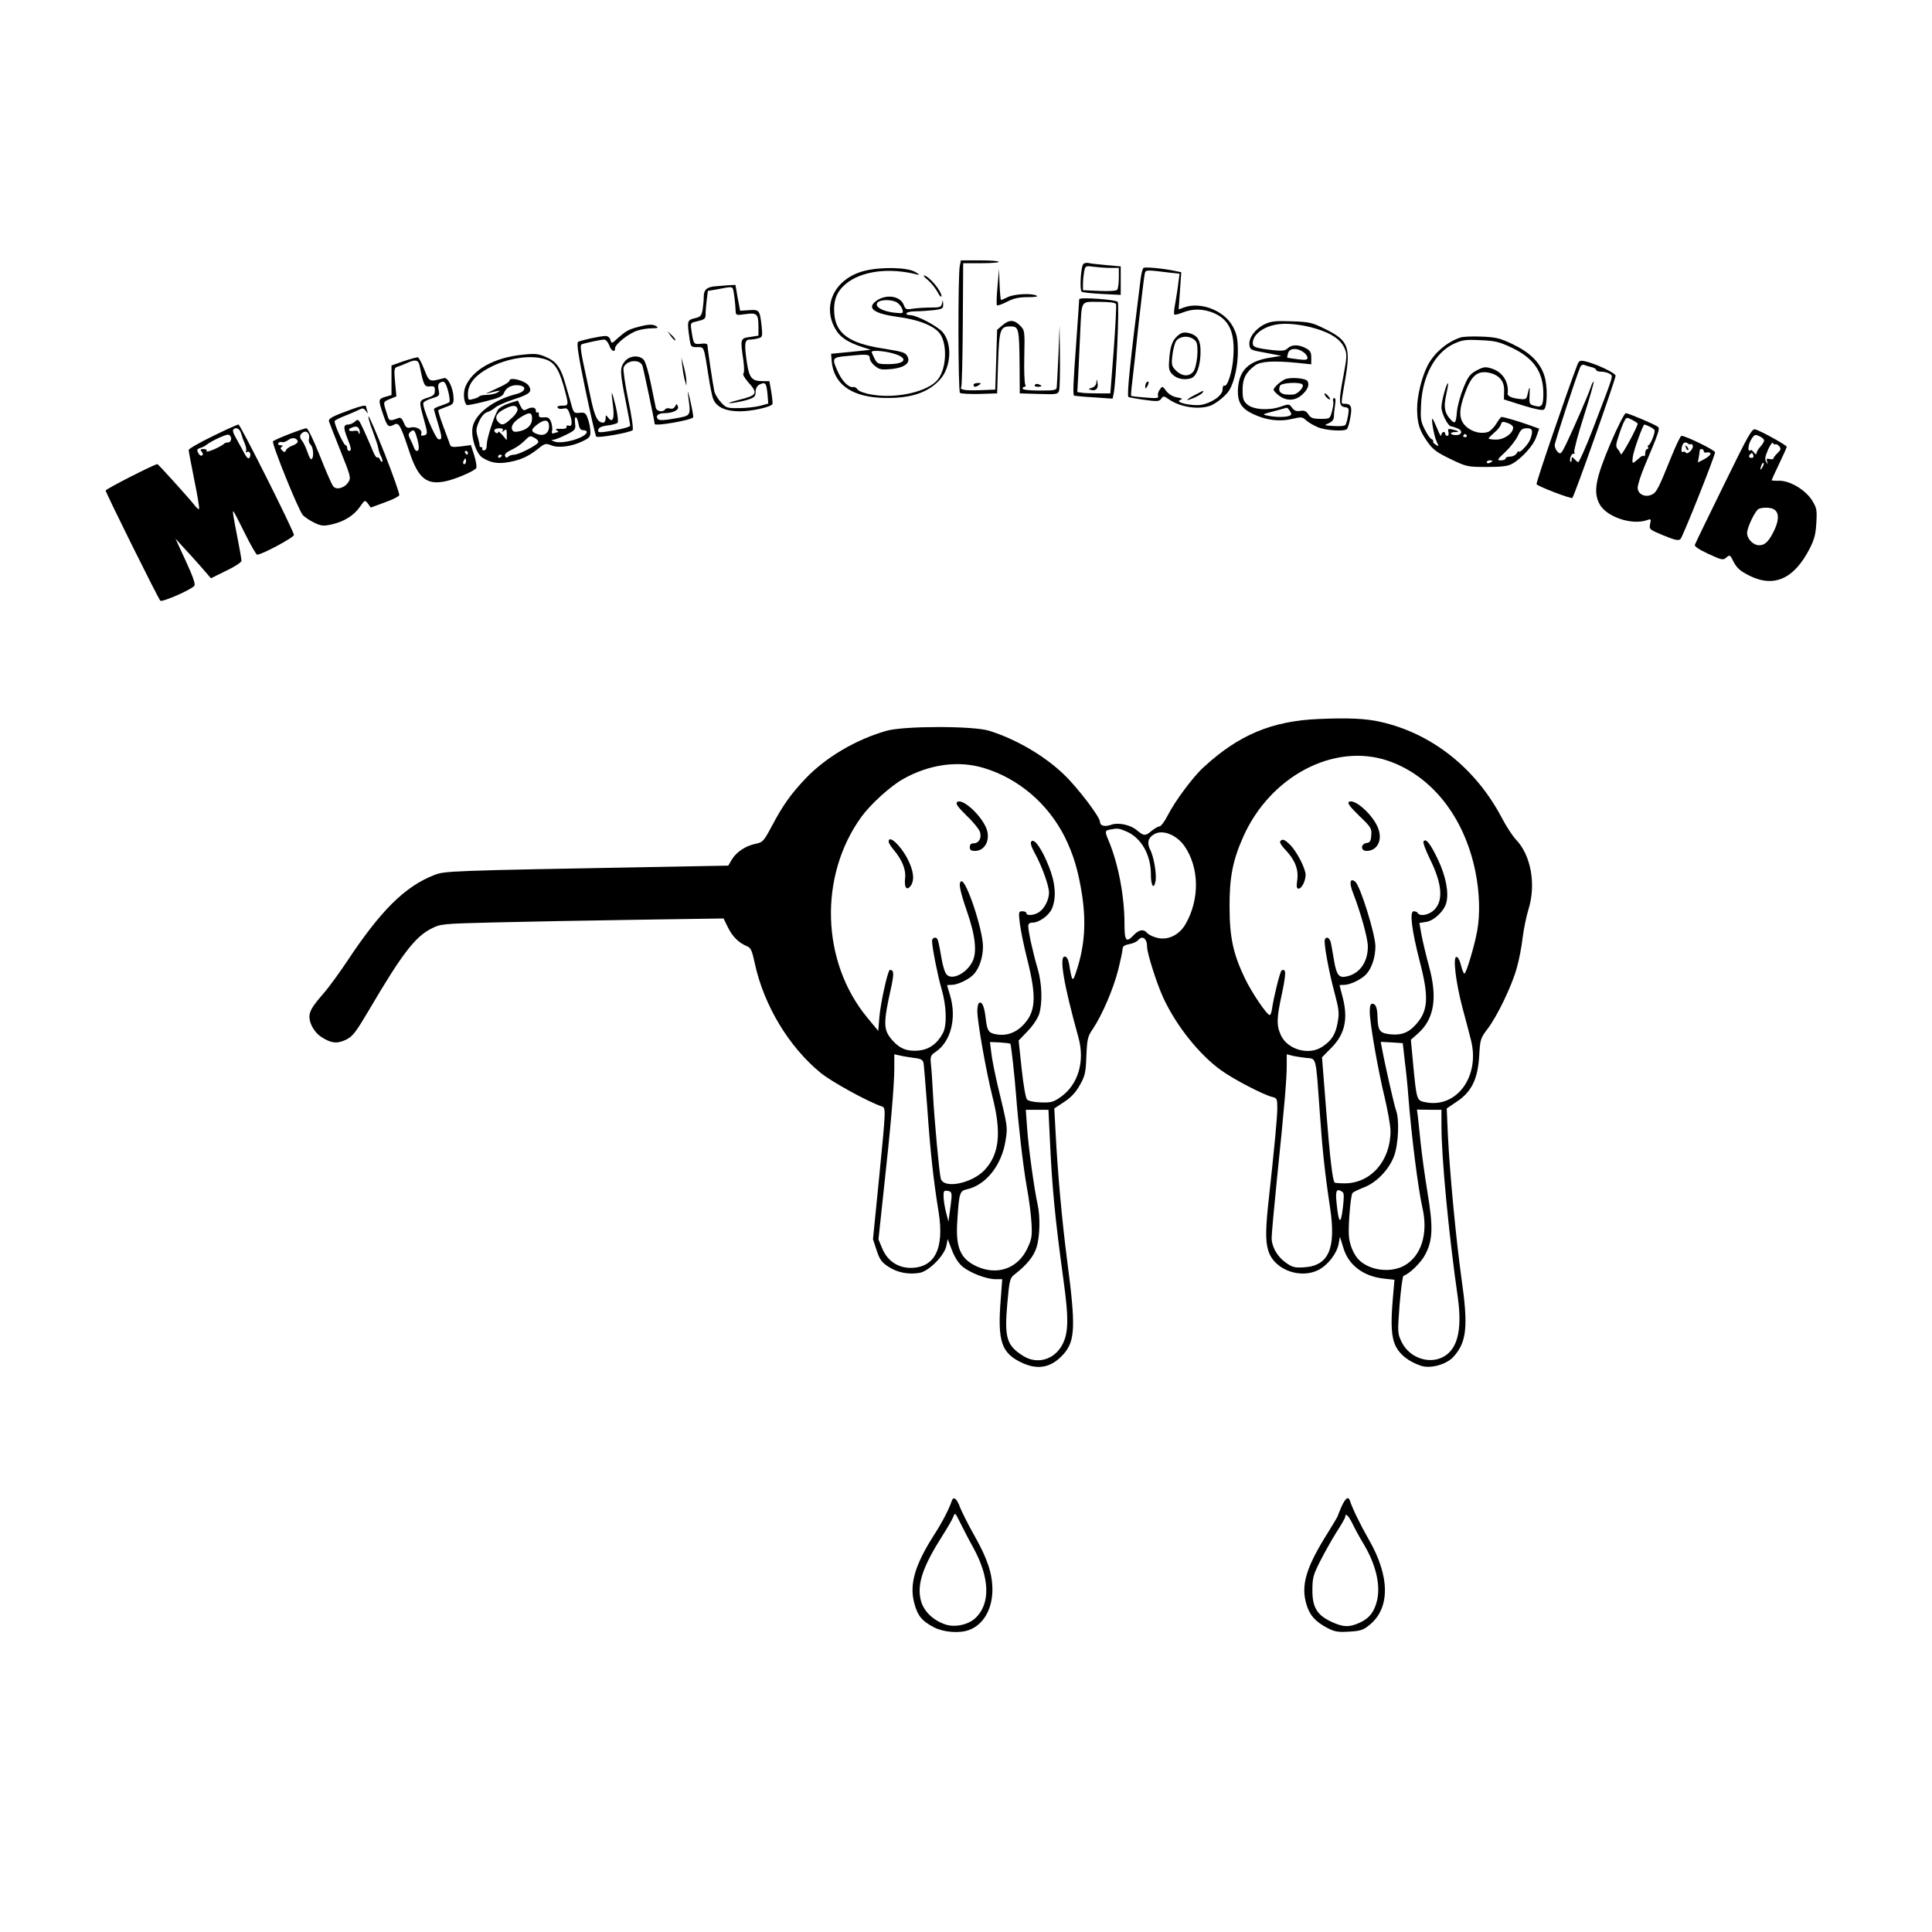 <?xml version="1.0" standalone="no"?>
<!DOCTYPE svg PUBLIC "-//W3C//DTD SVG 20010904//EN"
 "http://www.w3.org/TR/2001/REC-SVG-20010904/DTD/svg10.dtd">
<svg version="1.0" xmlns="http://www.w3.org/2000/svg"
 width="1024pt" height="1024pt" viewBox="0 0 1024 1024"
 preserveAspectRatio="xMidYMid meet">

<g transform="translate(0,1024) scale(0.1,-0.1)"
fill="#000000" stroke="none">
<path d="M5087 8830 c-10 -49 -9 -662 1 -672 5 -5 51 -7 103 -6 l94 3 5 161
c6 179 11 194 66 194 44 0 46 -10 48 -203 l1 -152 101 -3 c98 -3 102 -2 108
20 3 13 5 95 4 183 l-2 160 -6 -155 c-4 -85 -8 -163 -9 -172 -1 -16 -12 -18
-91 -18 -53 0 -90 4 -90 10 0 6 5 10 11 10 5 0 7 5 3 12 -4 7 -7 74 -5 150 3
135 2 138 -23 163 -31 31 -57 32 -93 1 l-28 -24 -5 -159 -5 -158 -79 -3 c-84
-3 -111 2 -101 18 3 5 7 155 8 332 l2 323 97 0 c53 0 94 3 91 8 -2 4 -48 7
-102 7 l-98 0 -6 -30z"/>
<path d="M5743 8842 c-14 -9 -22 -137 -10 -148 4 -4 52 -9 107 -12 l100 -5 0
76 0 75 -77 7 c-43 4 -85 8 -93 11 -8 2 -21 0 -27 -4z m143 -22 l44 0 0 -52
c0 -29 -4 -58 -8 -63 -4 -7 -41 -9 -94 -7 l-88 4 0 33 c0 18 3 47 6 65 7 32 8
32 52 26 25 -3 64 -6 88 -6z"/>
<path d="M6061 8820 c-5 -3 -11 -27 -15 -55 -57 -450 -74 -620 -65 -629 2 -2
39 -9 83 -15 70 -10 80 -9 91 6 11 15 14 15 41 -4 59 -41 158 -56 220 -33 33
13 85 56 101 84 27 48 45 133 44 210 -1 64 -6 87 -27 126 -46 85 -172 133
-260 100 l-27 -10 7 98 7 99 -38 8 c-65 13 -153 21 -162 15z m147 -26 l44 -5
-7 -52 c-3 -29 -11 -76 -16 -105 -6 -30 -8 -56 -5 -59 3 -3 23 2 46 11 53 21
108 20 163 -3 82 -35 113 -103 104 -231 -4 -77 -32 -164 -48 -154 -5 3 -9 -6
-9 -20 0 -32 -57 -72 -115 -82 -49 -7 -142 14 -110 26 16 6 13 8 -17 14 -23 4
-44 17 -57 34 -19 26 -20 27 -34 7 -8 -10 -12 -26 -9 -34 4 -12 -6 -13 -68 -8
-40 3 -74 7 -75 9 -1 2 1 35 6 73 5 39 20 178 34 310 15 132 29 250 32 262 5
24 2 24 141 7z"/>
<path d="M6238 8457 c-27 -25 -38 -61 -42 -139 -2 -34 2 -48 21 -65 23 -22 65
-29 98 -17 27 11 46 62 48 130 2 72 -15 99 -68 110 -24 4 -36 0 -57 -19z m100
-26 c18 -22 7 -139 -15 -163 -23 -26 -60 -22 -90 8 -23 23 -25 31 -19 80 3 30
12 63 18 74 21 33 80 34 106 1z"/>
<path d="M6077 8213 c-4 -3 -7 -13 -7 -22 1 -13 3 -13 11 2 11 19 8 33 -4 20z"/>
<path d="M6330 8145 c-25 -13 -41 -24 -37 -25 15 0 75 28 81 39 9 14 9 14 -44
-14z"/>
<path d="M4580 8804 c-153 -40 -223 -178 -155 -303 26 -48 66 -75 150 -102
l40 -13 -105 -11 -105 -10 3 -39 c10 -117 98 -185 254 -194 152 -8 253 22 320
96 61 67 66 196 12 254 -33 34 -137 88 -172 88 -13 0 -20 4 -17 10 3 6 25 10
48 10 23 0 66 3 95 6 48 6 52 9 51 33 -2 23 -2 24 -6 4 -4 -21 -10 -23 -61
-23 -31 0 -74 -3 -94 -6 -34 -6 -39 -4 -48 20 -19 50 -99 59 -150 18 -46 -37
-5 -65 121 -82 103 -14 177 -42 213 -79 48 -50 46 -190 -3 -252 -50 -64 -217
-103 -347 -81 -39 6 -71 18 -78 27 -6 9 -16 15 -21 14 -23 -7 -58 26 -81 74
-37 79 -35 83 44 90 109 11 122 10 122 -12 0 -11 12 -29 28 -41 23 -19 35 -21
87 -16 69 7 103 33 85 66 -12 23 -21 25 -137 44 -171 27 -242 78 -251 181 -6
71 12 118 58 158 83 71 233 91 385 51 11 -2 4 4 -15 15 -43 25 -185 27 -270 5z
m177 -169 c11 -8 23 -24 26 -36 6 -21 3 -21 -45 -16 -64 8 -104 32 -87 53 15
18 79 18 106 -1z m-32 -266 c92 -23 82 -59 -17 -59 -54 0 -59 2 -73 30 -8 16
-15 31 -15 35 0 9 59 6 105 -6z"/>
<path d="M5287 8722 c-5 -52 -6 -96 -3 -100 3 -3 27 5 54 19 35 18 63 24 109
24 41 0 57 3 47 8 -25 14 -121 9 -153 -8 -17 -8 -32 -15 -35 -15 -3 0 -6 37
-8 83 l-3 82 -8 -93z"/>
<path d="M4920 8754 c17 -15 39 -43 50 -63 10 -20 19 -29 20 -20 0 27 -68 108
-93 109 -5 0 5 -12 23 -26z"/>
<path d="M3785 8722 c-41 -5 -55 -19 -55 -56 0 -17 -3 -48 -6 -68 -6 -32 -11
-38 -43 -45 -39 -10 -40 -13 -26 -110 6 -41 8 -43 40 -43 38 0 35 8 60 -151 8
-53 19 -109 25 -123 16 -43 65 -66 141 -66 62 0 163 22 173 38 2 4 -1 33 -6
65 l-10 57 -37 0 c-54 0 -69 16 -81 90 -16 105 -14 130 13 130 12 0 33 3 46 7
22 6 23 9 18 63 -10 87 -12 90 -67 86 l-47 -3 -13 68 -12 69 -41 -2 c-23 -2
-55 -5 -72 -6z m100 -14 c5 -15 13 -81 14 -116 1 -23 3 -24 52 -17 61 9 69 1
69 -67 l0 -47 -45 -7 c-51 -7 -52 -9 -35 -124 5 -39 5 -67 0 -70 -5 -3 6 -23
25 -45 54 -60 49 -70 -47 -94 -58 -15 -69 -20 -38 -17 25 3 63 11 85 18 34 11
40 17 40 42 1 20 8 32 23 39 29 13 34 7 40 -52 l4 -50 -43 -12 c-24 -6 -74
-12 -112 -12 -63 -1 -69 1 -96 31 -16 17 -32 44 -35 59 -8 38 -36 225 -36 242
0 9 -10 12 -35 9 -38 -4 -39 -3 -50 69 -6 40 -5 42 22 48 50 12 53 14 53 43 0
16 3 50 6 74 l6 46 52 9 c72 14 76 14 81 1z"/>
<path d="M5720 8654 c0 -5 -7 -110 -16 -234 -16 -215 -18 -270 -11 -277 2 -1
49 -6 104 -9 l100 -7 6 29 c13 64 31 474 21 484 -13 13 -204 26 -204 14z m195
-26 c3 -7 -3 -116 -12 -243 l-18 -230 -60 0 c-33 0 -72 1 -88 3 l-27 4 5 92
c2 50 7 147 10 216 9 185 0 170 101 170 58 0 86 -4 89 -12z"/>
<path d="M5811 8214 c0 -13 -10 -25 -23 -29 -21 -6 -21 -8 -4 -12 25 -7 39 10
33 38 -4 22 -4 22 -6 3z"/>
<path d="M6704 8522 c-50 -24 -86 -72 -82 -109 3 -27 7 -29 87 -43 l83 -16
-68 -11 c-105 -18 -154 -65 -162 -156 -6 -76 15 -112 83 -143 68 -32 139 -40
205 -24 47 11 53 11 73 -8 12 -11 40 -27 61 -36 42 -18 143 -24 155 -10 5 5
13 32 18 61 11 56 4 73 -29 73 -22 0 -22 -9 2 130 30 171 16 206 -106 266 -68
34 -83 38 -177 41 -85 3 -109 1 -143 -15z m271 -24 c84 -25 132 -59 152 -105
13 -31 12 -46 -7 -148 -26 -133 -24 -159 8 -163 22 -3 23 -7 17 -45 -4 -23
-10 -46 -15 -50 -4 -5 -31 -7 -61 -5 -52 3 -53 4 -26 15 18 8 27 20 27 35 0
13 3 40 6 61 4 24 3 37 -4 37 -6 0 -9 -6 -6 -14 3 -8 0 -32 -6 -55 -11 -41
-11 -41 -60 -41 -41 0 -52 4 -65 23 -11 18 -22 23 -44 19 -21 -3 -32 2 -43 17
-14 20 -17 21 -59 6 -62 -22 -145 -17 -178 11 -21 18 -25 30 -25 78 0 59 16
92 66 129 29 22 99 26 221 14 l77 -8 0 35 c0 29 -5 38 -30 51 -38 20 -74 19
-95 -1 -13 -13 -28 -15 -78 -10 -92 11 -107 16 -107 37 0 48 61 92 140 101 48
6 126 -3 195 -24z m-67 -124 c12 -8 22 -22 22 -30 0 -12 -10 -13 -52 -8 -29 4
-54 7 -55 8 -1 1 0 12 4 24 7 27 47 30 81 6z m-71 -313 c10 -16 9 -20 -3 -25
-21 -8 -74 -8 -114 1 -32 6 -31 7 31 23 35 10 66 18 69 19 3 0 11 -8 17 -18z"/>
<path d="M6811 8230 c-13 -6 -34 -21 -45 -33 -20 -21 -20 -23 -3 -40 42 -42
94 -47 135 -12 32 27 44 55 32 75 -10 16 -89 22 -119 10z m93 -29 c9 -13 -26
-50 -49 -52 -61 -5 -85 10 -71 46 6 17 110 22 120 6z"/>
<path d="M7020 8152 c0 -5 7 -15 15 -22 8 -7 15 -9 15 -6 0 4 -7 14 -15 22 -8
9 -15 11 -15 6z"/>
<path d="M3378 8506 c-48 -13 -62 -21 -110 -64 -26 -24 -26 -24 -33 -3 -4 13
-14 21 -28 20 -31 -1 -130 -23 -143 -31 -9 -6 2 -76 38 -250 28 -134 54 -247
58 -252 9 -9 178 21 193 34 5 4 -5 76 -23 160 -17 83 -28 160 -25 171 13 40
86 48 100 11 5 -14 65 -297 65 -309 0 -14 194 20 204 35 2 4 -5 43 -15 87 -12
51 -16 62 -12 30 15 -113 18 -107 -70 -123 -54 -10 -82 -11 -89 -4 -16 16 0
32 32 32 46 0 81 17 73 36 -6 15 -7 15 -15 0 -6 -11 -16 -15 -28 -11 -10 3
-21 1 -25 -5 -10 -16 -43 -12 -49 8 -2 9 -14 67 -26 127 -12 61 -29 118 -38
128 -24 27 -77 22 -101 -9 -26 -34 -26 -51 4 -204 14 -69 25 -130 25 -136 0
-6 -38 -17 -85 -25 -67 -12 -85 -13 -85 -3 0 17 14 25 58 30 20 3 41 9 45 13
5 5 1 42 -9 85 -10 42 -19 74 -21 72 -2 -1 1 -32 6 -67 9 -68 -2 -94 -26 -62
-12 15 -13 15 -13 -5 0 -12 -6 -22 -13 -22 -30 0 -45 30 -67 135 -13 61 -31
147 -41 193 -12 61 -14 84 -6 87 22 8 102 25 119 25 9 0 20 -13 27 -30 10 -31
31 -41 31 -16 0 22 75 81 119 94 21 7 56 12 77 12 29 0 35 3 24 10 -19 13 -44
12 -102 -4z"/>
<path d="M3556 8458 c10 -14 21 -24 23 -22 3 3 -6 15 -18 27 l-24 22 19 -27z"/>
<path d="M7740 8451 c-70 -23 -139 -82 -173 -148 -32 -61 -57 -166 -56 -232 1
-77 12 -113 57 -176 27 -38 49 -54 120 -88 85 -41 90 -42 192 -42 80 0 112 4
135 17 50 28 113 97 128 143 l15 43 -56 20 c-56 20 -131 42 -144 42 -3 0 -15
-16 -27 -35 -11 -19 -31 -39 -43 -44 -36 -13 -86 -1 -118 29 -38 36 -40 83 -5
177 32 89 63 117 119 109 60 -10 91 -45 88 -99 l-1 -44 101 -32 c69 -21 105
-28 112 -21 18 18 19 125 1 180 -23 70 -76 122 -168 166 -67 32 -89 37 -165
40 -48 2 -98 0 -112 -5z m271 -53 c118 -56 169 -129 169 -244 0 -64 -8 -75
-45 -65 -29 7 -30 10 -28 57 3 50 -1 50 -11 2 -5 -23 -10 -26 -38 -23 -43 4
-69 15 -67 29 7 62 -27 115 -86 133 -31 10 -42 9 -78 -10 -35 -19 -46 -32 -70
-92 -16 -38 -32 -95 -35 -127 -5 -62 -10 -68 -35 -40 -31 34 -36 67 -22 128 7
33 12 60 10 62 -7 7 -35 -94 -35 -127 0 -32 35 -101 52 -101 4 0 18 -4 32 -10
32 -12 25 -38 -10 -36 -30 1 -32 16 -2 16 26 0 21 5 -14 14 -23 5 -25 3 -21
-14 3 -11 0 -20 -6 -20 -6 0 -11 5 -11 10 0 18 -20 11 -21 -7 0 -10 -9 4 -20
32 -11 27 -23 52 -26 55 -10 10 8 -95 22 -122 12 -25 12 -26 -5 -15 -10 6 -17
14 -14 18 2 4 -2 9 -9 12 -7 2 -23 26 -36 52 -21 41 -23 57 -19 133 8 151 74
272 172 319 45 21 62 24 141 20 78 -3 100 -8 166 -39z m9 -424 c0 -31 -47 -64
-90 -64 -22 0 -40 3 -40 6 0 3 13 16 29 30 17 14 33 33 36 44 5 16 10 17 35 8
17 -5 30 -16 30 -24z m100 -24 c0 -12 -6 -33 -14 -48 -15 -28 -56 -68 -56 -54
0 4 -5 -1 -11 -10 -5 -10 -21 -18 -34 -18 -14 0 -25 -4 -25 -10 0 -5 -11 -10
-25 -10 -22 0 -20 4 24 45 26 25 56 63 66 85 15 33 23 40 47 40 22 0 28 -5 28
-20z m-346 -18 c3 -5 -1 -9 -9 -9 -8 0 -12 4 -9 9 3 4 7 8 9 8 2 0 6 -4 9 -8z
m136 -136 c0 -2 -7 -6 -15 -10 -8 -3 -15 -1 -15 4 0 6 7 10 15 10 8 0 15 -2
15 -4z"/>
<path d="M2770 8360 c-151 -15 -265 -79 -303 -169 -13 -31 -10 -82 7 -98 2 -2
45 6 96 19 74 18 94 27 101 45 10 28 42 45 77 41 47 -5 39 -34 -13 -47 -119
-30 -217 -104 -230 -175 -10 -51 18 -139 51 -161 44 -28 82 -35 142 -24 64 12
101 29 155 71 34 28 40 29 68 18 37 -16 109 -7 166 21 38 18 43 25 42 52 0 18
-6 48 -13 67 -11 31 -16 35 -44 32 -30 -3 -32 -1 -47 55 -9 32 -23 79 -30 104
-21 74 -43 107 -83 128 -53 26 -69 29 -142 21z m104 -20 c59 -13 84 -46 112
-141 30 -108 30 -109 -7 -109 -19 0 -28 -4 -23 -11 3 -6 17 -8 29 -5 19 5 25
0 34 -26 16 -45 14 -71 -4 -64 -8 3 -14 0 -12 -7 1 -8 -10 -11 -32 -10 -24 1
-30 -1 -20 -8 8 -5 11 -9 7 -9 -3 0 -13 -3 -21 -6 -11 -4 -14 0 -11 13 3 10 0
31 -5 46 -9 22 -16 27 -38 25 -21 -2 -28 1 -27 14 1 10 -2 15 -7 12 -5 -3 -9
2 -9 10 0 18 -22 21 -50 6 -14 -8 -20 -4 -32 19 l-13 28 -48 -15 c-27 -9 -53
-24 -59 -36 -23 -41 -58 -152 -58 -182 0 -20 -5 -31 -15 -31 -8 0 -12 4 -9 9
3 4 0 8 -5 8 -6 0 -10 3 -9 8 1 4 -4 25 -10 46 -10 34 -9 46 7 82 12 26 28 45
42 49 13 4 33 15 44 25 11 10 57 30 103 45 81 26 95 40 74 71 -18 27 -102 48
-102 26 0 -5 -19 -18 -42 -29 -24 -11 -54 -25 -68 -32 -14 -6 -17 -9 -7 -6 11
3 31 8 45 11 24 5 25 4 9 -6 -11 -7 -35 -12 -55 -13 -21 0 -39 -4 -42 -8 -3
-4 -18 -11 -33 -14 -25 -7 -27 -5 -27 26 0 60 46 110 142 154 82 37 183 52
252 35z m-131 -267 c2 -11 -10 -31 -32 -50 -38 -36 -50 -40 -69 -21 -22 22
-13 47 26 67 46 25 69 26 75 4z m77 -51 c0 -35 -25 -59 -68 -68 -24 -5 -33 -3
-38 10 -7 19 10 43 51 68 42 25 55 23 55 -10z m246 -27 c4 -25 11 -35 25 -35
11 0 19 -4 19 -9 0 -30 -130 -68 -172 -51 -18 7 -19 9 -5 9 10 1 40 13 68 27
48 24 51 27 47 60 -5 45 9 44 18 -1z m-156 -15 c0 -37 -28 -54 -64 -40 -33 12
-33 23 0 49 40 31 64 28 64 -9z m-246 -22 c-6 -10 -5 -10 7 -1 13 11 15 8 15
-19 l0 -31 -23 27 c-13 15 -23 22 -23 16 0 -6 -4 -8 -10 -5 -19 11 -10 25 16
25 17 0 23 -4 18 -12z m173 -41 c12 -7 19 -17 15 -23 -11 -17 -104 -64 -127
-64 -12 0 -26 -5 -32 -11 -7 -7 -12 -6 -16 4 -4 10 7 20 32 32 21 9 51 29 67
45 34 33 32 33 61 17z m-177 -91 c0 -3 -4 -8 -10 -11 -5 -3 -10 -1 -10 4 0 6
5 11 10 11 6 0 10 -2 10 -4z"/>
<path d="M2140 8326 l-65 -23 0 -78 0 -79 -32 -9 c-39 -12 -39 -15 -12 -95 22
-64 27 -69 59 -52 24 13 34 -6 80 -145 47 -142 92 -178 195 -155 54 12 150 54
159 69 4 6 -1 36 -10 66 l-18 56 -53 -7 c-46 -5 -54 -4 -59 12 -3 11 -20 54
-36 98 -16 43 -27 80 -25 82 2 2 21 10 43 18 35 12 39 17 38 47 -2 53 -30 111
-51 105 -78 -21 -78 -22 -104 45 -13 34 -29 64 -34 65 -6 1 -39 -8 -75 -20z
m85 -28 c20 -100 25 -109 53 -106 23 3 27 -1 27 -22 0 -19 -7 -27 -30 -35 -59
-20 -57 -13 -25 -130 17 -61 17 -69 -4 -73 -13 -3 -17 0 -13 10 7 20 -28 40
-57 32 -19 -4 -25 0 -36 26 -9 22 -17 29 -29 24 -38 -15 -48 -15 -54 3 -3 10
-10 33 -16 51 -9 31 -8 33 25 47 l35 14 -7 75 c-6 69 -5 76 12 82 11 3 33 12
49 19 48 22 63 19 70 -17z m151 -134 c7 -27 9 -52 6 -55 -4 -4 -24 -12 -44
-19 -21 -6 -38 -15 -38 -18 0 -4 9 -36 20 -72 24 -79 25 -92 4 -88 -17 3 -88
174 -80 193 2 6 23 17 46 24 39 12 41 14 35 43 -5 21 -3 33 6 39 23 14 31 5
45 -47z m-167 -241 c14 -48 14 -73 1 -73 -6 0 -13 8 -16 18 -3 9 -12 29 -19
43 -11 20 -11 29 -3 37 19 19 26 14 37 -25z m271 -83 c0 -5 -2 -10 -4 -10 -3
0 -8 5 -11 10 -3 6 -1 10 4 10 6 0 11 -4 11 -10z m-10 -45 c0 -8 -4 -15 -10
-15 -5 0 -7 7 -4 15 4 8 8 15 10 15 2 0 4 -7 4 -15z"/>
<path d="M3617 8295 c3 -27 9 -61 14 -75 l7 -25 0 25 c0 14 -6 48 -13 75 l-14
50 6 -50z"/>
<path d="M8359 8303 c-55 -144 -218 -620 -215 -629 4 -11 184 -80 190 -73 12
15 224 614 229 647 2 14 -104 64 -161 77 -29 6 -33 4 -43 -22z m77 -9 c13 -3
24 -10 24 -15 0 -5 13 -9 28 -9 16 0 36 -6 45 -12 17 -14 25 10 -89 -288 -35
-92 -74 -180 -80 -180 -1 0 -10 7 -18 16 -15 14 -16 14 -16 -2 0 -10 -3 -15
-6 -11 -9 9 6 48 17 42 5 -3 6 1 3 9 -3 8 20 94 51 191 31 97 54 179 52 182
-3 2 -11 -13 -17 -33 -14 -42 -87 -209 -129 -297 -26 -53 -30 -57 -45 -42 -9
9 -16 25 -16 35 0 15 111 355 135 413 4 11 14 16 22 13 8 -4 26 -9 39 -12z"/>
<path d="M5160 8200 c0 -13 11 -13 30 0 12 8 11 10 -7 10 -13 0 -23 -4 -23
-10z"/>
<path d="M5485 8200 c-4 -6 3 -10 14 -10 25 0 27 6 6 13 -8 4 -17 2 -20 -3z"/>
<path d="M1865 8071 c-110 -40 -128 -50 -120 -68 3 -10 31 -80 61 -156 53
-132 55 -140 40 -163 -21 -32 -65 -43 -81 -20 -7 9 -39 82 -70 161 -34 85 -63
145 -71 145 -16 0 -166 -58 -177 -69 -9 -9 134 -364 158 -391 10 -11 37 -29
60 -40 37 -18 49 -19 91 -10 67 15 119 47 151 93 27 38 27 38 43 18 l15 -21
74 27 c40 14 75 32 77 38 3 6 -32 105 -77 220 -46 115 -84 204 -86 198 -2 -6
8 -41 23 -79 14 -38 28 -79 29 -90 2 -12 8 -31 15 -44 6 -12 9 -24 6 -27 -3
-3 -8 2 -12 11 -3 9 -10 14 -14 11 -4 -3 -15 12 -23 33 -8 20 -29 68 -46 106
-30 65 -32 68 -49 52 -10 -9 -26 -16 -35 -16 -27 0 -28 -16 -7 -70 23 -57 24
-70 10 -70 -5 0 -10 7 -10 15 0 8 -3 15 -8 15 -11 0 -64 118 -58 129 4 5 28
17 54 27 26 10 58 24 72 31 22 11 27 11 39 -5 13 -16 13 -16 7 1 -3 10 -6 21
-6 23 0 8 -26 3 -75 -15z m39 -107 c4 -9 4 -19 1 -22 -3 -3 -5 0 -5 7 0 7 -10
10 -25 7 -26 -5 -35 8 -12 17 23 10 35 7 41 -9z m-267 -53 c-2 -9 2 -22 10
-29 14 -14 18 -68 4 -76 -4 -3 -14 14 -21 37 -8 23 -20 49 -27 58 -18 21 -16
36 4 48 21 11 38 -10 30 -38z m-59 -9 c2 -7 -9 -17 -26 -23 -17 -6 -33 -17
-36 -25 -5 -12 -8 -13 -20 -2 -10 9 -11 15 -2 20 7 5 4 8 -7 8 -10 0 -15 5
-12 11 4 6 12 8 19 6 6 -3 21 2 31 9 22 17 46 15 53 -4z"/>
<path d="M8535 7888 c-78 -185 -91 -255 -58 -318 35 -69 171 -115 252 -87 21
8 23 7 17 -20 -6 -28 -4 -30 71 -61 61 -25 80 -29 90 -19 13 14 183 440 183
460 0 11 -155 87 -178 87 -5 0 -28 -48 -52 -107 -70 -174 -80 -193 -106 -205
-35 -16 -74 3 -74 37 0 15 16 65 36 113 77 182 83 201 71 210 -19 14 -156 72
-170 72 -7 0 -44 -73 -82 -162z m145 107 c0 -17 -85 -174 -89 -163 -2 7 -10
20 -17 28 -11 13 -10 25 6 72 10 31 23 66 30 77 10 20 12 20 40 6 17 -9 30
-18 30 -20z m65 -17 c14 -6 25 -16 25 -21 0 -20 -24 -77 -33 -77 -4 0 -5 -4
-2 -10 3 -5 1 -10 -4 -10 -6 0 -11 -10 -11 -22 0 -12 -3 -19 -6 -15 -4 3 -12
1 -20 -6 -44 -39 -44 -39 -40 0 3 32 54 173 62 173 2 0 15 -5 29 -12z m217
-92 c3 2 8 -1 10 -8 6 -16 -29 -51 -37 -37 -4 5 -11 7 -16 4 -12 -8 -7 38 6
47 5 4 14 3 21 -2 6 -6 13 -7 16 -4z m68 -36 c0 -5 3 -9 8 -9 41 7 36 -13 -9
-37 l-30 -15 5 28 c2 15 5 31 5 36 1 11 21 8 21 -3z"/>
<path d="M8936 7867 c3 -10 9 -15 12 -12 3 3 0 11 -7 18 -10 9 -11 8 -5 -6z"/>
<path d="M1127 7928 c-70 -34 -127 -67 -127 -73 0 -7 14 -79 30 -160 17 -82
28 -150 25 -153 -3 -3 -15 8 -27 24 -31 39 -189 214 -194 214 -15 0 -274 -132
-274 -140 0 -11 278 -572 290 -584 9 -9 163 58 180 79 7 9 -7 48 -45 131 l-55
119 42 -46 c24 -25 66 -72 95 -105 l51 -59 81 40 c45 21 81 45 81 53 0 8 -9
57 -19 110 -25 127 -29 152 -24 152 2 0 29 -52 60 -115 31 -63 61 -115 66
-115 25 0 198 93 195 105 -8 35 -284 585 -294 585 -6 0 -68 -28 -137 -62z
m149 20 c5 -13 9 -25 9 -28 1 -3 7 -18 13 -33 7 -16 9 -33 6 -39 -4 -6 -2 -8
4 -4 15 9 25 -11 15 -29 -7 -11 -16 -2 -38 41 -17 30 -35 65 -42 77 -6 11 -10
25 -7 29 10 16 33 8 40 -14z m-51 -33 c0 -11 -7 -20 -15 -20 -8 0 -17 -2 -20
-5 -19 -19 -104 -55 -95 -40 3 6 -4 10 -16 10 -17 0 -19 -3 -10 -14 8 -9 8
-16 2 -20 -6 -4 -15 2 -20 13 -9 16 -7 21 11 27 12 3 26 11 32 16 21 18 101
56 116 54 8 -1 15 -10 15 -21z"/>
<path d="M9136 7668 c-82 -167 -151 -309 -153 -316 -3 -8 23 -25 72 -48 72
-33 78 -34 95 -19 18 16 20 15 39 -24 17 -32 35 -48 81 -71 132 -67 239 -19
322 143 25 49 32 78 35 137 4 69 2 78 -24 120 -36 55 -117 103 -174 102 -21
-1 -39 1 -39 3 0 2 18 41 40 87 22 46 40 86 40 90 0 8 -135 83 -166 92 -18 6
-35 -24 -168 -296z m214 237 c0 -6 -9 -21 -20 -33 -11 -12 -20 -27 -20 -34 -1
-9 -5 -7 -14 4 -7 10 -15 15 -18 12 -16 -15 -14 28 3 55 17 28 21 30 44 19 14
-6 25 -16 25 -23z m60 -20 c4 3 13 -2 20 -10 11 -13 9 -19 -8 -36 -12 -11 -22
-24 -22 -28 0 -5 -9 -7 -20 -4 -16 4 -19 2 -14 -13 5 -17 4 -17 -5 -2 -8 12
-6 28 10 65 12 26 24 42 26 35 3 -6 8 -10 13 -7z m-117 -58 c3 -8 -1 -14 -9
-14 -15 0 -18 9 -7 20 9 9 10 9 16 -6z m48 -64 c-12 -20 -14 -14 -5 12 4 9 9
14 11 11 3 -2 0 -13 -6 -23z m54 -219 c33 -13 37 -52 12 -108 -29 -63 -51 -86
-83 -86 -31 0 -64 33 -64 65 0 30 44 121 62 128 19 8 54 8 73 1z"/>
<path d="M6985 6429 c-244 -11 -419 -84 -604 -254 -57 -51 -154 -182 -192
-257 -16 -32 -36 -58 -43 -58 -8 0 -28 -12 -45 -26 -31 -26 -39 -25 -76 6 -33
28 -97 42 -134 29 -36 -13 -61 -6 -61 16 0 25 -121 184 -192 251 -103 99 -254
187 -396 231 -84 26 -448 26 -542 0 -163 -46 -325 -142 -432 -255 -78 -83
-118 -139 -178 -252 -42 -79 -48 -85 -84 -92 -53 -11 -101 -42 -126 -82 l-20
-34 -378 -7 c-1113 -20 -1123 -21 -1181 -43 -155 -61 -283 -187 -464 -461 -39
-58 -93 -133 -122 -166 -59 -68 -75 -94 -75 -125 0 -36 28 -84 63 -106 52 -34
84 -37 130 -15 37 18 52 38 126 163 171 291 241 382 325 425 50 26 55 27 336
34 157 4 494 10 750 14 l465 7 23 -47 c24 -49 57 -82 101 -100 21 -9 27 -23
42 -93 48 -220 179 -439 347 -577 56 -47 253 -155 325 -179 23 -7 23 -9 -14
-383 l-32 -321 19 -58 c16 -49 26 -64 63 -88 47 -31 107 -43 167 -32 49 10
130 92 140 143 l7 36 22 -58 c14 -37 34 -69 55 -87 42 -35 128 -68 177 -68
l35 0 -8 -107 c-18 -225 4 -287 117 -338 85 -38 154 -22 217 49 61 70 64 147
18 496 -28 215 -51 476 -61 675 l-7 130 53 35 c37 24 62 52 83 90 27 48 31 66
34 154 4 89 7 103 34 142 49 73 108 210 134 311 13 52 24 104 24 114 0 13 10
20 35 25 19 3 39 12 46 20 24 29 49 10 49 -36 0 -33 51 -193 85 -267 69 -150
193 -305 309 -387 65 -47 223 -129 269 -140 25 -6 27 -10 27 -59 0 -46 -13
-189 -50 -527 -14 -139 -12 -199 9 -247 41 -89 169 -130 259 -84 50 26 97 86
107 138 l7 38 19 -62 c28 -90 107 -149 216 -160 l54 -6 -8 -91 c-13 -147 -9
-215 16 -264 23 -44 70 -80 133 -101 50 -16 132 6 170 46 72 78 81 160 44 418
-29 208 -62 557 -72 760 l-6 140 53 36 c78 51 112 120 119 243 5 87 7 93 43
141 52 67 131 232 156 324 12 41 26 113 31 160 6 47 20 116 32 154 40 131 12
285 -67 367 -18 19 -52 71 -75 115 -138 263 -371 448 -643 509 -79 18 -169 22
-332 15z m368 -220 c233 -78 408 -297 467 -589 22 -108 26 -225 9 -316 -14
-78 -58 -224 -67 -224 -5 0 -12 19 -18 42 -5 23 -15 44 -23 46 -22 7 -6 -131
30 -268 17 -63 38 -142 46 -175 47 -189 -74 -357 -237 -328 -52 10 -51 6 -70
202 l-12 130 36 32 c87 76 106 188 61 354 -15 55 -33 130 -40 166 l-12 67 37
6 c42 7 95 58 106 102 14 53 -3 140 -43 225 -41 87 -66 119 -78 99 -4 -6 12
-48 34 -93 68 -137 73 -231 14 -277 -27 -21 -68 -27 -78 -10 -3 6 -13 10 -22
10 -23 0 -11 -98 32 -266 51 -195 45 -267 -28 -342 -37 -39 -77 -51 -137 -43
-48 7 -57 20 -59 93 -1 47 -10 68 -27 68 -10 0 -14 -13 -14 -42 0 -60 44 -311
80 -459 16 -68 30 -146 30 -174 0 -157 -103 -275 -240 -277 -28 0 -53 2 -56 4
-11 12 -25 128 -45 384 l-22 280 49 50 c73 73 91 155 59 274 -8 30 -15 56 -15
58 0 1 11 2 25 2 31 0 93 30 117 57 29 32 48 90 48 147 0 64 -81 323 -107 343
-28 22 -33 -6 -11 -61 39 -100 78 -239 78 -283 0 -82 -43 -143 -111 -158 -42
-10 -55 6 -68 83 -6 37 -14 79 -17 95 -7 33 -34 37 -33 5 1 -42 26 -172 53
-272 23 -87 25 -106 16 -155 -11 -63 -32 -96 -80 -128 -71 -49 -185 -17 -221
60 -24 54 -23 89 6 222 15 69 20 114 14 120 -6 6 -12 6 -17 0 -9 -10 -41 -140
-50 -202 -2 -18 -8 -33 -12 -33 -15 0 -95 118 -132 195 -62 130 -81 217 -81
380 -1 153 17 246 73 371 143 320 479 497 763 403z m-2137 -40 c182 -55 338
-188 427 -364 47 -95 73 -182 93 -314 21 -142 12 -264 -27 -386 -24 -76 -26
-75 -43 28 -5 24 -12 37 -23 37 -30 0 -5 -148 72 -425 37 -130 0 -254 -94
-320 -37 -26 -51 -30 -103 -28 -35 1 -66 7 -74 15 -8 8 -19 73 -29 163 l-16
150 48 50 c29 30 53 67 61 91 18 61 15 160 -8 239 -25 84 -50 199 -50 226 0
13 7 19 23 19 35 0 87 38 103 75 24 57 18 137 -17 223 -36 91 -76 149 -92 133
-7 -7 -3 -25 16 -60 39 -70 77 -176 77 -212 0 -37 -23 -83 -52 -103 -25 -18
-68 -21 -68 -6 0 6 -9 10 -21 10 -20 0 -21 -3 -14 -62 4 -35 22 -124 41 -198
49 -197 44 -275 -25 -345 -38 -39 -86 -56 -136 -48 -46 7 -53 18 -61 89 -7 60
-19 88 -35 78 -5 -3 -9 -22 -9 -43 0 -57 47 -321 80 -453 49 -192 37 -306 -42
-390 -69 -72 -218 -101 -232 -44 -8 31 -34 313 -41 446 -3 63 -8 135 -11 160
-4 41 -1 47 24 64 82 54 114 181 77 302 -8 27 -15 50 -15 52 0 1 11 2 25 2 31
0 93 30 117 57 29 32 48 90 48 146 0 88 -89 356 -115 346 -16 -7 -8 -48 30
-159 45 -129 55 -219 28 -269 -32 -61 -106 -97 -135 -67 -9 8 -21 46 -27 83
-19 109 -21 113 -36 113 -8 0 -15 -8 -15 -17 1 -36 29 -180 50 -253 27 -91 30
-193 8 -235 -30 -57 -73 -87 -127 -93 -62 -6 -101 9 -141 54 -49 56 -50 87 -5
288 10 47 12 73 5 80 -5 5 -12 7 -15 4 -12 -12 -48 -177 -54 -248 l-6 -74 -57
69 c-246 296 -259 753 -32 1066 48 66 152 161 219 199 139 79 295 101 431 59z
m752 -335 c80 -33 132 -123 132 -229 0 -59 15 -82 24 -38 8 36 -8 133 -29 172
-17 35 -9 63 25 81 45 24 118 -6 159 -66 78 -114 80 -282 4 -413 -34 -58 -95
-87 -152 -71 -21 5 -44 17 -51 25 -18 22 -43 18 -70 -10 -41 -44 -50 -34 -50
59 0 146 -33 319 -84 440 -21 50 -20 54 7 59 40 8 47 7 85 -9z m-613 -1126 c4
-4 23 -173 30 -268 12 -157 38 -384 57 -490 12 -63 23 -150 25 -192 4 -66 2
-84 -20 -131 -49 -109 -159 -149 -268 -100 -89 40 -115 100 -105 243 9 146 13
158 49 166 103 22 187 129 207 261 11 72 12 65 -44 298 -14 61 -29 135 -32
166 l-7 56 52 -2 c29 -2 54 -5 56 -7z m2091 -95 c7 -54 15 -134 18 -178 17
-218 52 -493 75 -596 32 -137 -6 -257 -96 -307 -71 -39 -177 -27 -236 26 -31
28 -56 86 -58 138 -3 59 10 207 19 220 4 6 30 18 57 29 69 25 136 94 164 168
23 64 29 194 10 243 -10 27 -60 248 -74 326 l-7 36 59 -3 58 -4 11 -98z
m-2603 20 c38 -4 48 -10 52 -27 2 -11 11 -120 20 -241 15 -219 32 -378 60
-550 31 -194 -21 -295 -150 -295 -68 1 -122 38 -149 103 l-20 48 27 252 c37
334 57 565 57 656 l0 73 28 -6 c15 -4 48 -9 75 -13z m2079 0 c57 -6 51 17 73
-288 14 -202 28 -330 55 -508 32 -215 -8 -306 -138 -314 -49 -3 -62 0 -96 24
-47 33 -76 85 -76 133 0 19 13 163 29 320 39 377 51 523 51 594 l0 58 28 -7
c15 -4 48 -9 74 -12z m-1358 -421 c12 -263 27 -423 72 -752 30 -215 28 -290
-10 -355 -44 -74 -132 -97 -204 -51 -87 55 -99 96 -83 278 11 124 14 134 38
153 67 52 103 97 118 147 17 59 19 162 4 227 -17 76 -48 299 -55 401 l-7 98
60 0 60 0 7 -146z m2076 59 c0 -165 38 -569 87 -910 24 -174 -3 -278 -84 -316
-76 -36 -175 2 -214 82 -22 46 -22 49 -11 197 7 83 16 152 21 154 31 10 92 69
114 111 41 75 44 146 13 331 -14 85 -30 202 -36 260 -6 58 -13 122 -15 142
l-5 37 65 -1 65 0 0 -87z m-2597 -381 c-2 -19 -6 -55 -10 -80 l-6 -45 -13 50
c-7 28 -13 65 -13 83 -1 29 2 33 22 30 18 -3 22 -8 20 -38z m2073 32 c8 -5 8
-30 1 -87 -11 -90 -22 -81 -33 30 -7 66 0 79 32 57z"/>
<path d="M7150 5990 c-10 -6 3 -24 54 -74 63 -60 67 -67 64 -103 -2 -31 -7
-39 -25 -41 -32 -5 -32 -42 0 -42 55 0 85 54 63 116 -24 70 -125 163 -156 144z"/>
<path d="M6785 5780 c-3 -5 8 -24 26 -42 52 -55 72 -104 65 -160 -5 -37 -4
-48 7 -48 16 0 37 41 37 73 0 32 -43 117 -78 155 -32 33 -46 39 -57 22z"/>
<path d="M5072 5988 c-8 -8 7 -28 53 -73 35 -33 67 -73 70 -88 8 -32 -8 -57
-36 -57 -12 0 -19 -7 -19 -20 0 -15 7 -20 28 -20 54 0 84 62 59 122 -31 73
-130 161 -155 136z"/>
<path d="M4710 5779 c0 -6 11 -25 25 -41 47 -56 68 -107 62 -155 -5 -48 9 -66
30 -38 22 31 15 83 -19 147 -38 71 -98 125 -98 87z"/>
<path d="M5044 2283 c-15 -44 -51 -113 -93 -178 -102 -160 -131 -260 -106
-359 18 -70 41 -98 107 -132 52 -26 135 -32 185 -13 75 28 122 109 123 211 0
88 -26 166 -96 290 -32 56 -65 123 -75 147 -18 50 -36 63 -45 34z m113 -243
c90 -162 94 -301 12 -377 -38 -35 -109 -50 -158 -33 -67 22 -117 72 -131 130
-20 85 11 177 116 342 25 39 50 82 56 97 10 26 10 25 37 -29 15 -30 45 -89 68
-130z"/>
<path d="M7110 2254 c-11 -26 -20 -48 -20 -50 0 -2 -23 -41 -51 -86 -116 -184
-145 -279 -115 -380 17 -59 48 -94 114 -128 35 -18 55 -22 112 -18 58 3 75 8
107 34 112 89 111 258 -2 454 -42 73 -88 167 -99 203 -9 29 -24 19 -46 -29z
m59 -91 c13 -27 38 -73 57 -104 64 -106 91 -213 74 -296 -14 -64 -41 -100 -94
-124 -55 -25 -87 -24 -151 6 -76 36 -100 78 -99 170 0 61 5 80 41 150 22 44
61 113 86 153 26 40 47 77 47 82 0 24 18 7 39 -37z"/>
</g>
</svg>
